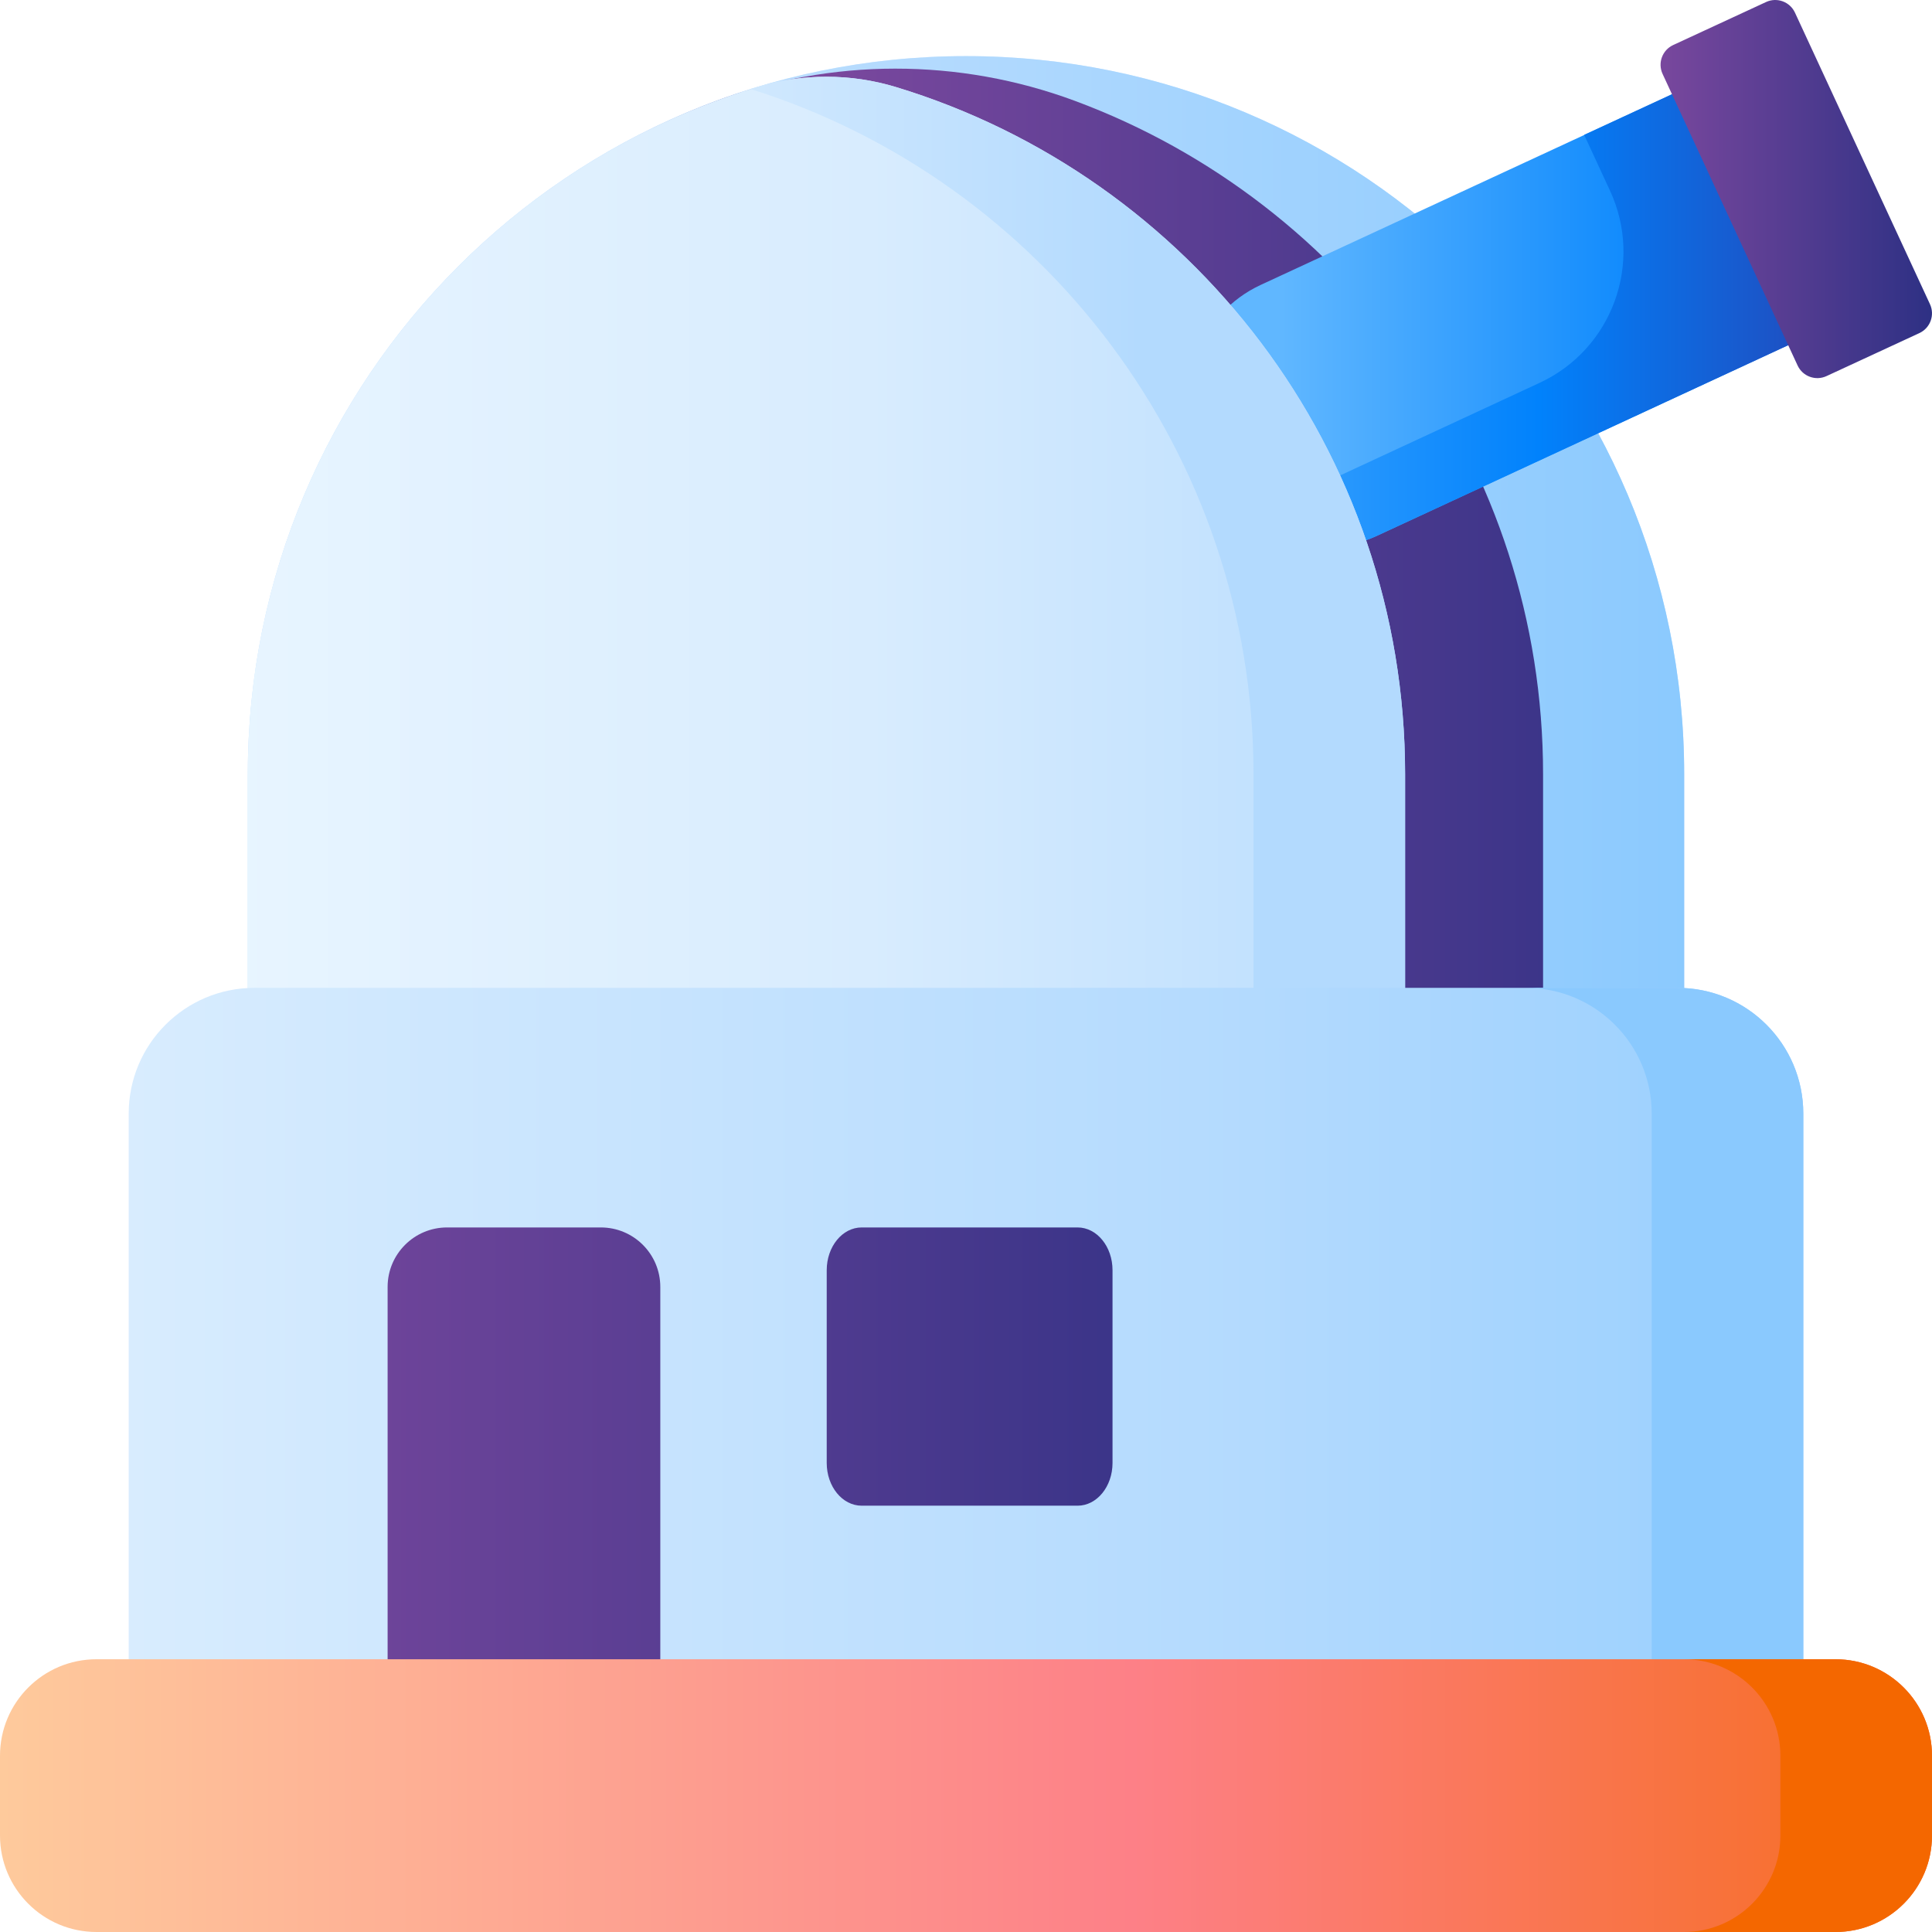 <svg id="Capa_1" enable-background="new 0 0 510 510" height="512" viewBox="0 0 510 510" width="512" xmlns="http://www.w3.org/2000/svg" xmlns:xlink="http://www.w3.org/1999/xlink"><linearGradient id="lg1"><stop offset="0" stop-color="#eaf6ff"/><stop offset=".521" stop-color="#d8ecfe"/><stop offset="1" stop-color="#b3dafe"/></linearGradient><linearGradient id="SVGID_1_" gradientUnits="userSpaceOnUse" x1="32.848" x2="485.743" xlink:href="#lg1" y1="198.579" y2="198.579"/><linearGradient id="lg2"><stop offset="0" stop-color="#d8ecfe"/><stop offset=".567" stop-color="#b3dafe"/><stop offset=".996" stop-color="#8ac9fe"/></linearGradient><linearGradient id="SVGID_2_" gradientUnits="userSpaceOnUse" x1="-24" x2="452.105" xlink:href="#lg2" y1="198.579" y2="198.579"/><linearGradient id="lg3"><stop offset="0" stop-color="#814aa0"/><stop offset="1" stop-color="#192a7d"/></linearGradient><linearGradient id="SVGID_3_" gradientUnits="userSpaceOnUse" x1="196.242" x2="514.526" xlink:href="#lg3" y1="200.231" y2="200.231"/><linearGradient id="lg4"><stop offset="0" stop-color="#60b7ff"/><stop offset=".586" stop-color="#0182fc"/><stop offset="1" stop-color="#2740b0"/></linearGradient><linearGradient id="SVGID_4_" gradientUnits="userSpaceOnUse" x1="338.286" x2="526.749" xlink:href="#lg4" y1="80.744" y2="80.744"/><linearGradient id="SVGID_5_" gradientUnits="userSpaceOnUse" x1="279.205" x2="496.033" xlink:href="#lg4" y1="80.743" y2="80.743"/><linearGradient id="SVGID_6_" gradientUnits="userSpaceOnUse" x1="430.515" x2="529.747" xlink:href="#lg3" y1="49.907" y2="49.907"/><linearGradient id="SVGID_7_" gradientUnits="userSpaceOnUse" x1="39.176" x2="404.079" xlink:href="#lg1" y1="201.302" y2="201.302"/><linearGradient id="SVGID_8_" gradientUnits="userSpaceOnUse" x1="25.049" x2="301.235" xlink:href="#lg1" y1="201.302" y2="201.302"/><linearGradient id="SVGID_9_" gradientUnits="userSpaceOnUse" x1="33.973" x2="558.013" xlink:href="#lg2" y1="371.625" y2="371.625"/><linearGradient id="SVGID_10_" gradientUnits="userSpaceOnUse" x1="15" x2="367.051" xlink:href="#lg2" y1="371.625" y2="371.625"/><linearGradient id="SVGID_11_" gradientUnits="userSpaceOnUse" x1="24" x2="427.001" xlink:href="#lg3" y1="403.246" y2="403.246"/><linearGradient id="SVGID_12_" gradientUnits="userSpaceOnUse" x1="24" x2="427.001" xlink:href="#lg3" y1="360.74" y2="360.74"/><linearGradient id="lg5"><stop offset="0" stop-color="#feca9c"/><stop offset=".521" stop-color="#fd8087"/><stop offset="1" stop-color="#f46700"/></linearGradient><linearGradient id="SVGID_14_" gradientUnits="userSpaceOnUse" x1="0" x2="574.001" xlink:href="#lg5" y1="474" y2="474"/><linearGradient id="SVGID_15_" gradientUnits="userSpaceOnUse" x1="100.667" x2="368.734" xlink:href="#lg5" y1="474" y2="474"/><g><path d="m444.582 382.344h-379.164v-177.949c0-104.703 84.879-189.581 189.582-189.581 104.703 0 189.582 84.879 189.582 189.582z" fill="url(#SVGID_1_)"/><path d="m444.582 382.344h-379.164v-177.949c0-104.703 84.879-189.581 189.582-189.581 104.703 0 189.582 84.879 189.582 189.582z" fill="url(#SVGID_2_)"/><path d="m283.759 26.629c-30.582-11.359-64.337-11.372-94.877.1-71.545 26.875-121.464 96.279-121.464 177.666v177.949h339.915v-177.949c0-81.489-51.415-150.964-123.574-177.766z" fill="url(#SVGID_3_)"/><g><path d="m487.765 83.83-124.323 57.627c-16.148 7.468-35.293.435-42.766-15.711l-3.591-7.758c-7.477-16.153-.439-35.309 15.717-42.78l124.293-57.608c2.96-1.38 6.48-.09 7.85 2.88l25.7 55.5c1.37 2.97.08 6.48-2.88 7.85z" fill="url(#SVGID_4_)"/><path d="m490.645 75.98-25.7-55.5c-1.37-2.97-4.89-4.26-7.85-2.88l-38.917 17.997 6.833 14.756c8.868 19.149.528 41.861-18.624 50.722l-.268.124-76.912 35.7c9.267 7.763 22.536 9.969 34.235 4.558l124.323-57.627c2.96-1.37 4.25-4.88 2.88-7.85z" fill="url(#SVGID_5_)"/><path d="m506.668 87.926-24.518 11.354c-2.879 1.333-6.294.08-7.628-2.799l-35.642-76.966c-1.333-2.879-.08-6.294 2.799-7.628l24.517-11.354c2.879-1.333 6.294-.08 7.628 2.799l35.643 76.966c1.333 2.88.08 6.295-2.799 7.628z" fill="url(#SVGID_6_)"/></g><path d="m236.571 22.999c-12.009-3.652-24.8-3.652-36.809 0-77.757 23.647-134.344 95.909-134.344 181.396v177.949h305.497v-177.949c0-85.487-56.586-157.749-134.344-181.396z" fill="url(#SVGID_7_)"/><path d="m236.571 22.999c-12.009-3.652-24.8-3.652-36.809 0-.538.163-1.07.338-1.606.506 76.928 24.149 132.739 95.993 132.739 180.89v177.949h40.02v-177.949c0-85.487-56.586-157.749-134.344-181.396z" fill="url(#SVGID_8_)"/><path d="m476.027 482.478h-442.054v-188.508c0-18.335 14.864-33.199 33.199-33.199h375.656c18.335 0 33.199 14.864 33.199 33.199z" fill="url(#SVGID_9_)"/><path d="m442.828 260.771h-40.02c18.335 0 33.199 14.864 33.199 33.199v188.508h40.02v-188.508c0-18.335-14.863-33.199-33.199-33.199z" fill="url(#SVGID_10_)"/><g><path d="m158.603 324.014h-40.58c-8.672 0-15.702 7.03-15.702 15.701v142.763h71.983v-142.762c0-8.672-7.03-15.702-15.701-15.702z" fill="url(#SVGID_11_)"/><g fill="url(#SVGID_12_)"><path d="m284.452 324.014h-56.991c-5.096 0-9.227 5.052-9.227 11.283v50.886c0 6.231 4.131 11.283 9.227 11.283h56.991c5.096 0 9.227-5.052 9.227-11.283v-50.886c0-6.231-4.131-11.283-9.227-11.283z"/><path d="m398.452 324.014h-56.991c-5.096 0-9.227 5.052-9.227 11.283v50.886c0 6.231 4.131 11.283 9.227 11.283h56.991c5.096 0 9.227-5.052 9.227-11.283v-50.886c0-6.231-4.131-11.283-9.227-11.283z"/></g></g><g><path d="m484.523 510h-459.046c-14.071 0-25.477-11.406-25.477-25.476v-21.047c0-14.071 11.406-25.477 25.477-25.477h459.047c14.07 0 25.477 11.406 25.477 25.477v21.047c-.001 14.07-11.407 25.476-25.478 25.476z" fill="url(#SVGID_14_)"/><path d="m484.523 438h-40.02c14.07 0 25.477 11.406 25.477 25.477v21.047c0 14.07-11.406 25.477-25.477 25.477h40.02c14.07 0 25.477-11.406 25.477-25.477v-21.047c0-14.071-11.406-25.477-25.477-25.477z" fill="url(#SVGID_15_)"/></g></g></svg>